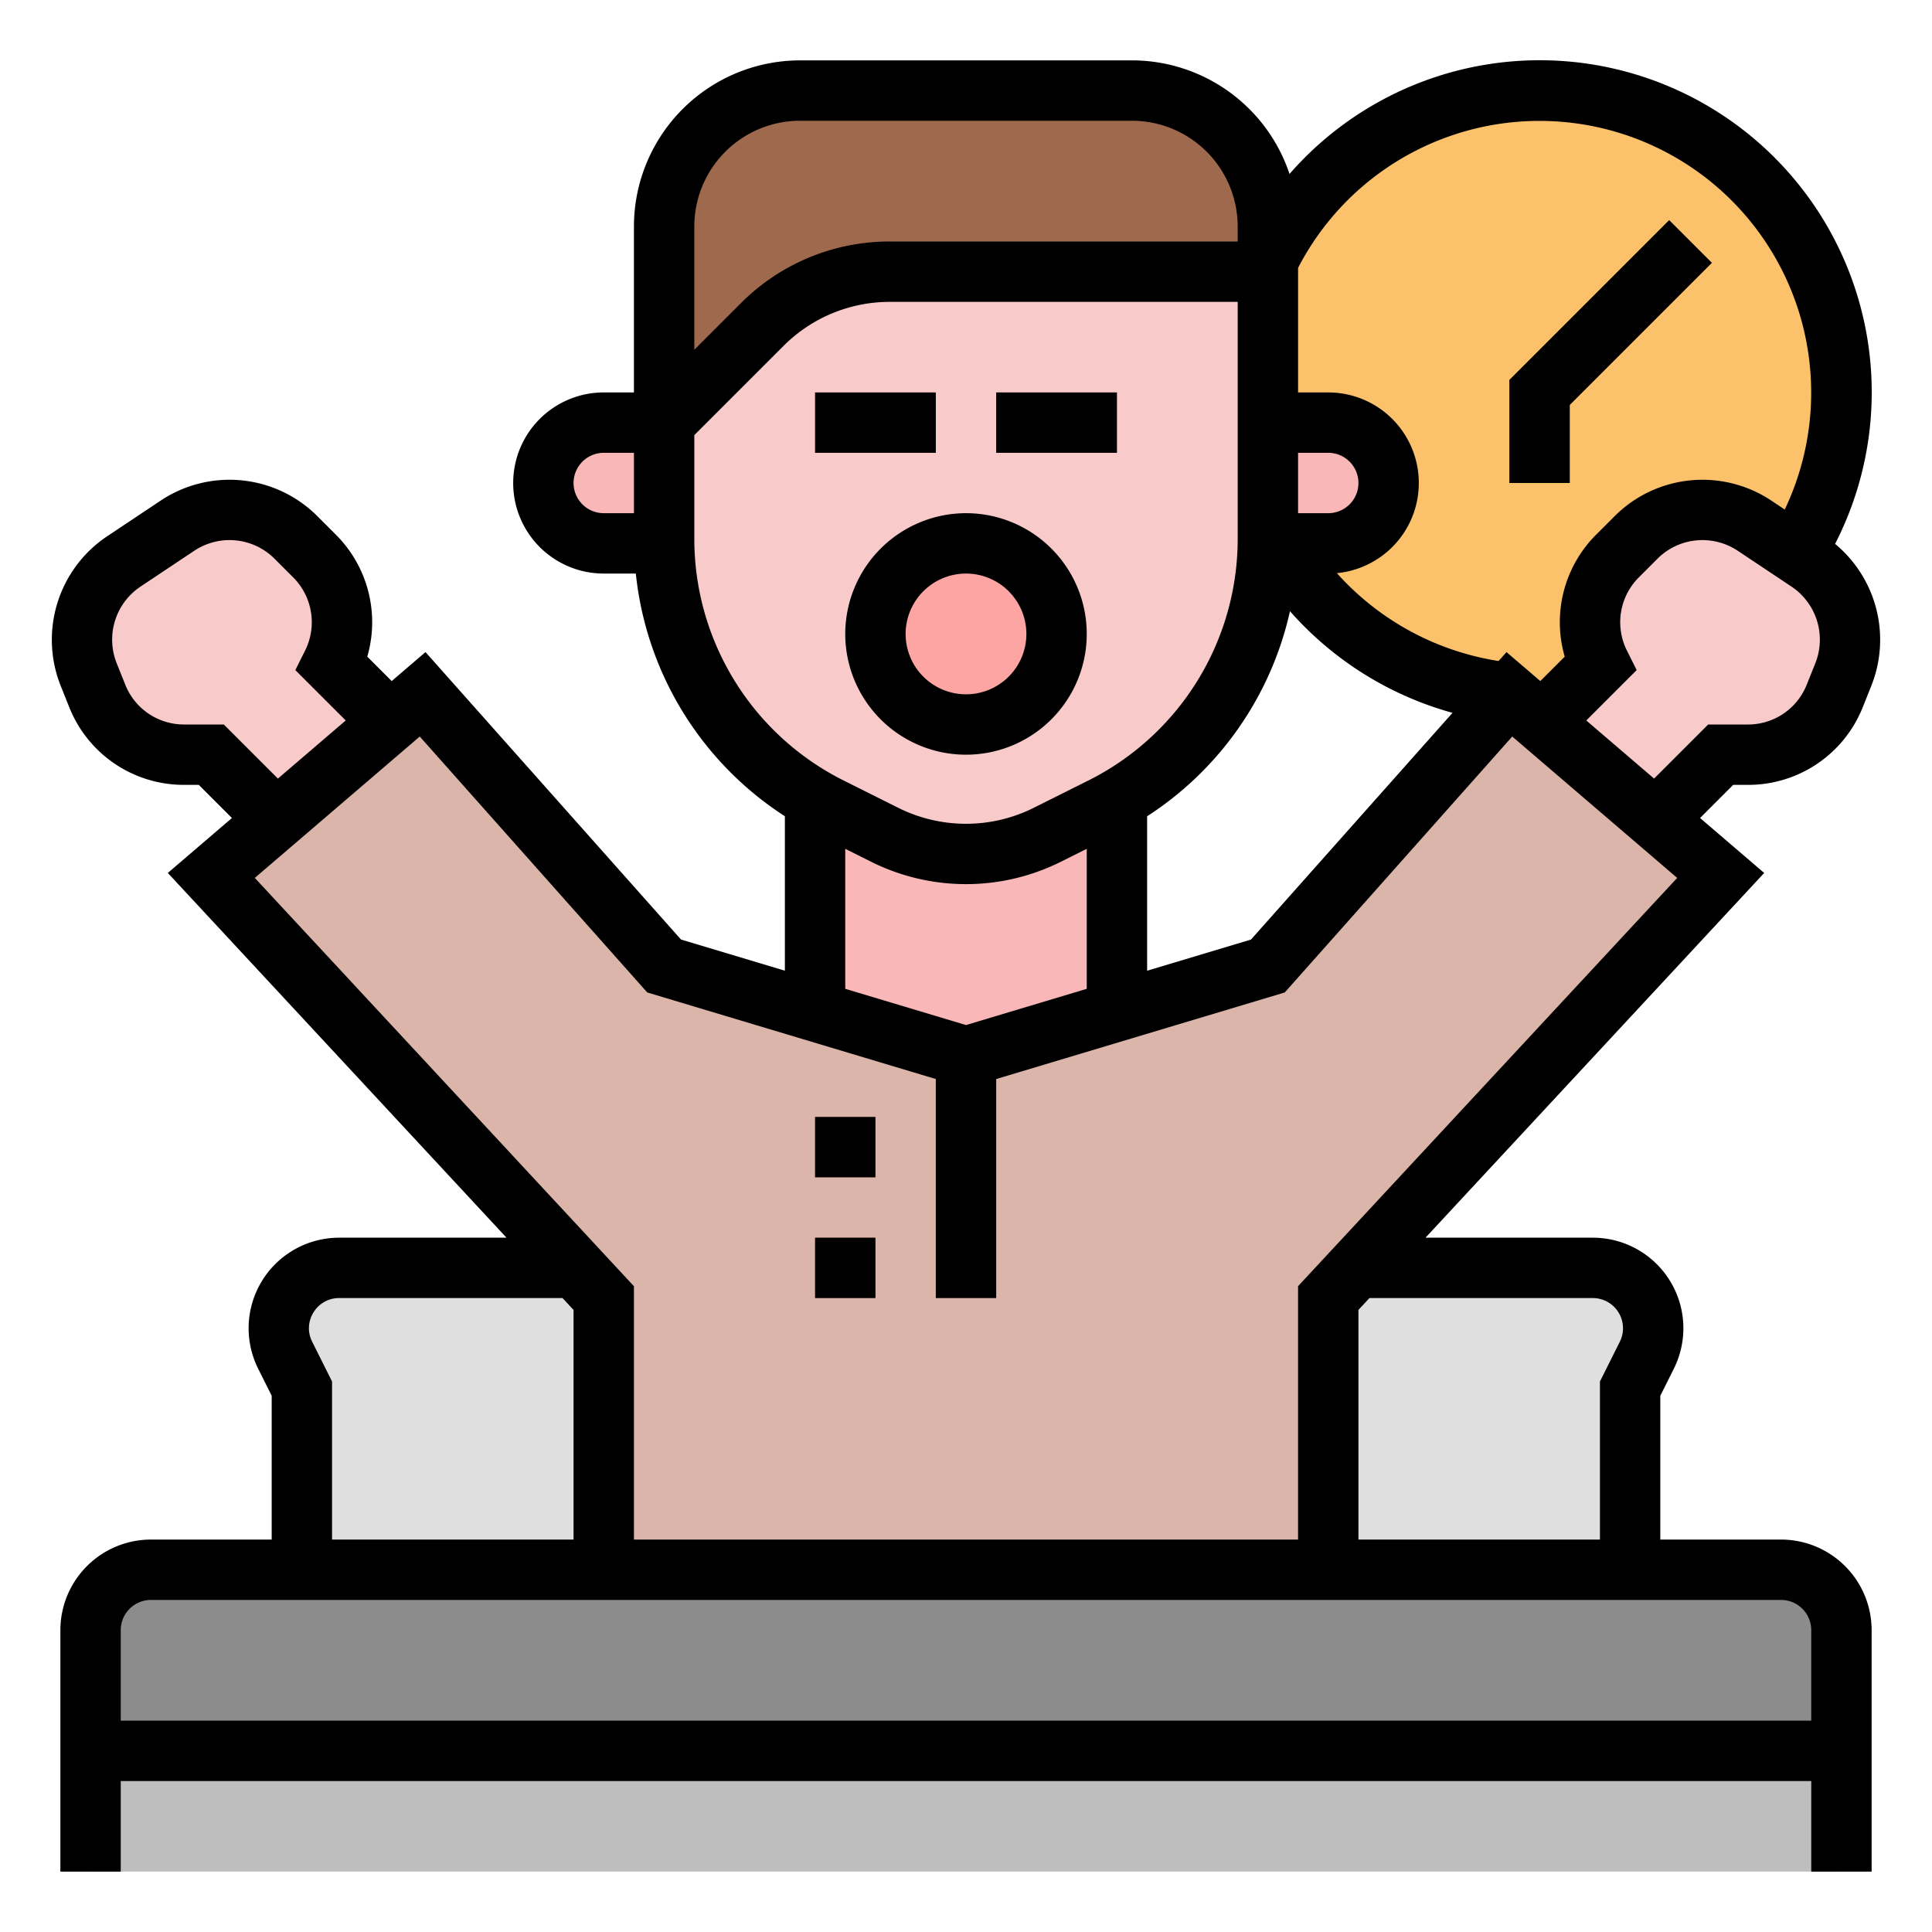 <svg height="512" viewBox="0 0 512 512" width="512" xmlns="http://www.w3.org/2000/svg"><g id="FILLED_OUTLINE" data-name="FILLED OUTLINE"><circle cx="408" cy="104" fill="#fcc16b" r="80"/><path d="m424 176a24.819 24.819 0 0 1 4.649-28.649l4.963-4.963a24.819 24.819 0 0 1 31.317-3.101l14.315 9.543a24.819 24.819 0 0 1 9.277 29.868l-2.28 5.701a24.819 24.819 0 0 1 -23.044 15.602h-7.197l-32 32-24-32z" fill="#f9caca"/><path d="m422.111 336h-332.223a16 16 0 0 0 -14.311 23.155l4.422 8.845v48h352v-48l4.422-8.845a16 16 0 0 0 -14.311-23.155z" fill="#dfdfdf"/><path d="m88 176a24.819 24.819 0 0 0 -4.649-28.649l-4.963-4.963a24.819 24.819 0 0 0 -31.317-3.101l-14.315 9.543a24.819 24.819 0 0 0 -9.277 29.868l2.28 5.701a24.819 24.819 0 0 0 23.044 15.602h7.197l32 32 24-32z" fill="#f9caca"/><path d="m216 208v64l40 8 40-8v-64z" fill="#f9b7b7"/><path d="m400 184-64 72-80 24-80-24-64-72-56 48 104 112v72h192v-72l104-112z" fill="#dbb5a9"/><path d="m176 64v78.557a80 80 0 0 0 44.223 71.554l14.311 7.155a48.001 48.001 0 0 0 42.933 0l14.311-7.155a80 80 0 0 0 44.223-71.554v-78.557z" fill="#f9caca"/><path d="m201.941 86.059-25.941 25.941v-52a36 36 0 0 1 36-36h88a36 36 0 0 1 36 36v12h-100.118a48 48 0 0 0 -33.941 14.059z" fill="#9e694c"/><path d="m472 416h-432a16 16 0 0 0 -16 16v64h464v-64a16 16 0 0 0 -16-16z" fill="#bebebe"/><path d="m24 432v32h464v-32a16 16 0 0 0 -16-16h-432a16 16 0 0 0 -16 16z" fill="#8c8c8c"/><g fill="#fda5a3"><path d="m216 104h32v16h-32z"/><path d="m264 104h32v16h-32z"/><circle cx="256" cy="168" r="24"/></g><path d="m416 128h-16v-27.314l42.343-42.343 11.314 11.314-37.657 37.657z" fill="#cc8221"/><path d="m144 128a16 16 0 0 0 16 16h16v-32h-16a16 16 0 0 0 -16 16z" fill="#f9b7b7"/><path d="m352 112h-16v32h16a16 16 0 0 0 16-16 16 16 0 0 0 -16-16z" fill="#f9b7b7"/><path d="m248 280h16v64h-16z" fill="#c49178"/><path d="m216 296h16v16h-16z" fill="#c49178"/><path d="m216 328h16v16h-16z" fill="#c49178"/><path d="m216 104h32v16h-32z"/><path d="m264 104h32v16h-32z"/><path d="m224 168a32 32 0 1 0 32-32 32.036 32.036 0 0 0 -32 32zm32-16a16 16 0 1 1 -16 16 16.018 16.018 0 0 1 16-16z"/><path d="m416 107.314 37.657-37.657-11.314-11.314-42.343 42.343v27.314h16z"/><path d="m472 408h-32v-38.111l3.578-7.156a24 24 0 0 0 -21.466-34.733h-44.337l89.753-96.657-16.992-14.565 8.779-8.779h3.883a32.662 32.662 0 0 0 30.472-20.63l2.28-5.701a32.987 32.987 0 0 0 -9.631-37.531 87.994 87.994 0 0 0 -144.581-98.039 44.068 44.068 0 0 0 -41.737-30.099h-88a44.05 44.05 0 0 0 -44 44v44h-8a24 24 0 0 0 0 48h8.499a87.327 87.327 0 0 0 39.501 64.318v40.93l-27.528-8.259-67.713-76.177-8.956 7.677-6.47-6.471a32.775 32.775 0 0 0 -8.325-32.324l-4.964-4.964a32.907 32.907 0 0 0 -41.412-4.101l-14.314 9.543a32.967 32.967 0 0 0 -12.267 39.496l2.28 5.701a32.662 32.662 0 0 0 30.472 20.63h3.883l8.779 8.779-16.992 14.565 89.753 96.657h-44.337a24 24 0 0 0 -21.466 34.733l3.578 7.156v38.111h-32a24.027 24.027 0 0 0 -24 24v64h16v-24h448v24h16v-64a24.027 24.027 0 0 0 -24-24zm-304-276.687v4.687h-8a8 8 0 0 1 0-16h8zm254.111 212.687a8 8 0 0 1 7.156 11.578l-5.267 10.534v41.889h-64v-60.858l2.917-3.142zm58.982-168.273-2.28 5.701a16.738 16.738 0 0 1 -15.616 10.573h-10.51l-14.335 14.335-17.97-15.403 13.353-13.353-2.579-5.157a16.799 16.799 0 0 1 3.15-19.415l4.964-4.964a16.865 16.865 0 0 1 21.222-2.102l14.315 9.543a16.895 16.895 0 0 1 6.287 20.241zm-137.093-95.727v-9.002a72.008 72.008 0 0 1 128.975 64.037l-3.608-2.406a32.908 32.908 0 0 0 -41.411 4.101l-4.964 4.964a32.775 32.775 0 0 0 -8.325 32.324l-6.47 6.471-8.956-7.677-2.1 2.363a72.483 72.483 0 0 1 -42.857-23.287 23.999 23.999 0 0 0 -2.283-47.889h-8zm0 40h8a8 8 0 0 1 0 16h-8zm-2.143 41.975a88.933 88.933 0 0 0 43.074 26.936l-53.403 60.078-27.528 8.259v-40.93a87.275 87.275 0 0 0 37.857-54.343zm-157.857-81.975v-20a28.031 28.031 0 0 1 28-28h88a28.031 28.031 0 0 1 28 28v4h-92.118a55.634 55.634 0 0 0 -39.598 16.402l-12.284 12.284zm0 62.557v-27.244l23.598-23.598a39.738 39.738 0 0 1 28.285-11.716h92.118v62.557a71.607 71.607 0 0 1 -39.801 64.399l-14.31 7.156a40.194 40.194 0 0 1 -35.777 0l-14.311-7.156a71.608 71.608 0 0 1 -39.801-64.399zm104 82.387v37.104l-32 9.6-32-9.6v-37.104l6.956 3.478a56.271 56.271 0 0 0 50.088 0zm-228.687-32.944h-10.51a16.738 16.738 0 0 1 -15.616-10.573l-2.28-5.701a16.895 16.895 0 0 1 6.287-20.241l14.314-9.543a16.864 16.864 0 0 1 21.223 2.102l4.964 4.964a16.799 16.799 0 0 1 3.15 19.415l-2.579 5.157 13.353 13.353-17.97 15.403zm8.213 40.657 43.714-37.469 60.287 67.823 76.472 22.941v58.048h16v-58.048l76.472-22.941 60.287-67.823 43.714 37.469-100.473 108.202v67.142h-176v-67.142zm15.556 115.138a7.888 7.888 0 0 1 6.806-3.794h59.194l2.917 3.142v60.858h-64v-41.889l-5.267-10.534a7.887 7.887 0 0 1 .35-7.783zm396.917 108.206h-448v-24a8.009 8.009 0 0 1 8-8h432a8.009 8.009 0 0 1 8 8z"/><path d="m216 296h16v16h-16z"/><path d="m216 328h16v16h-16z"/></g></svg>